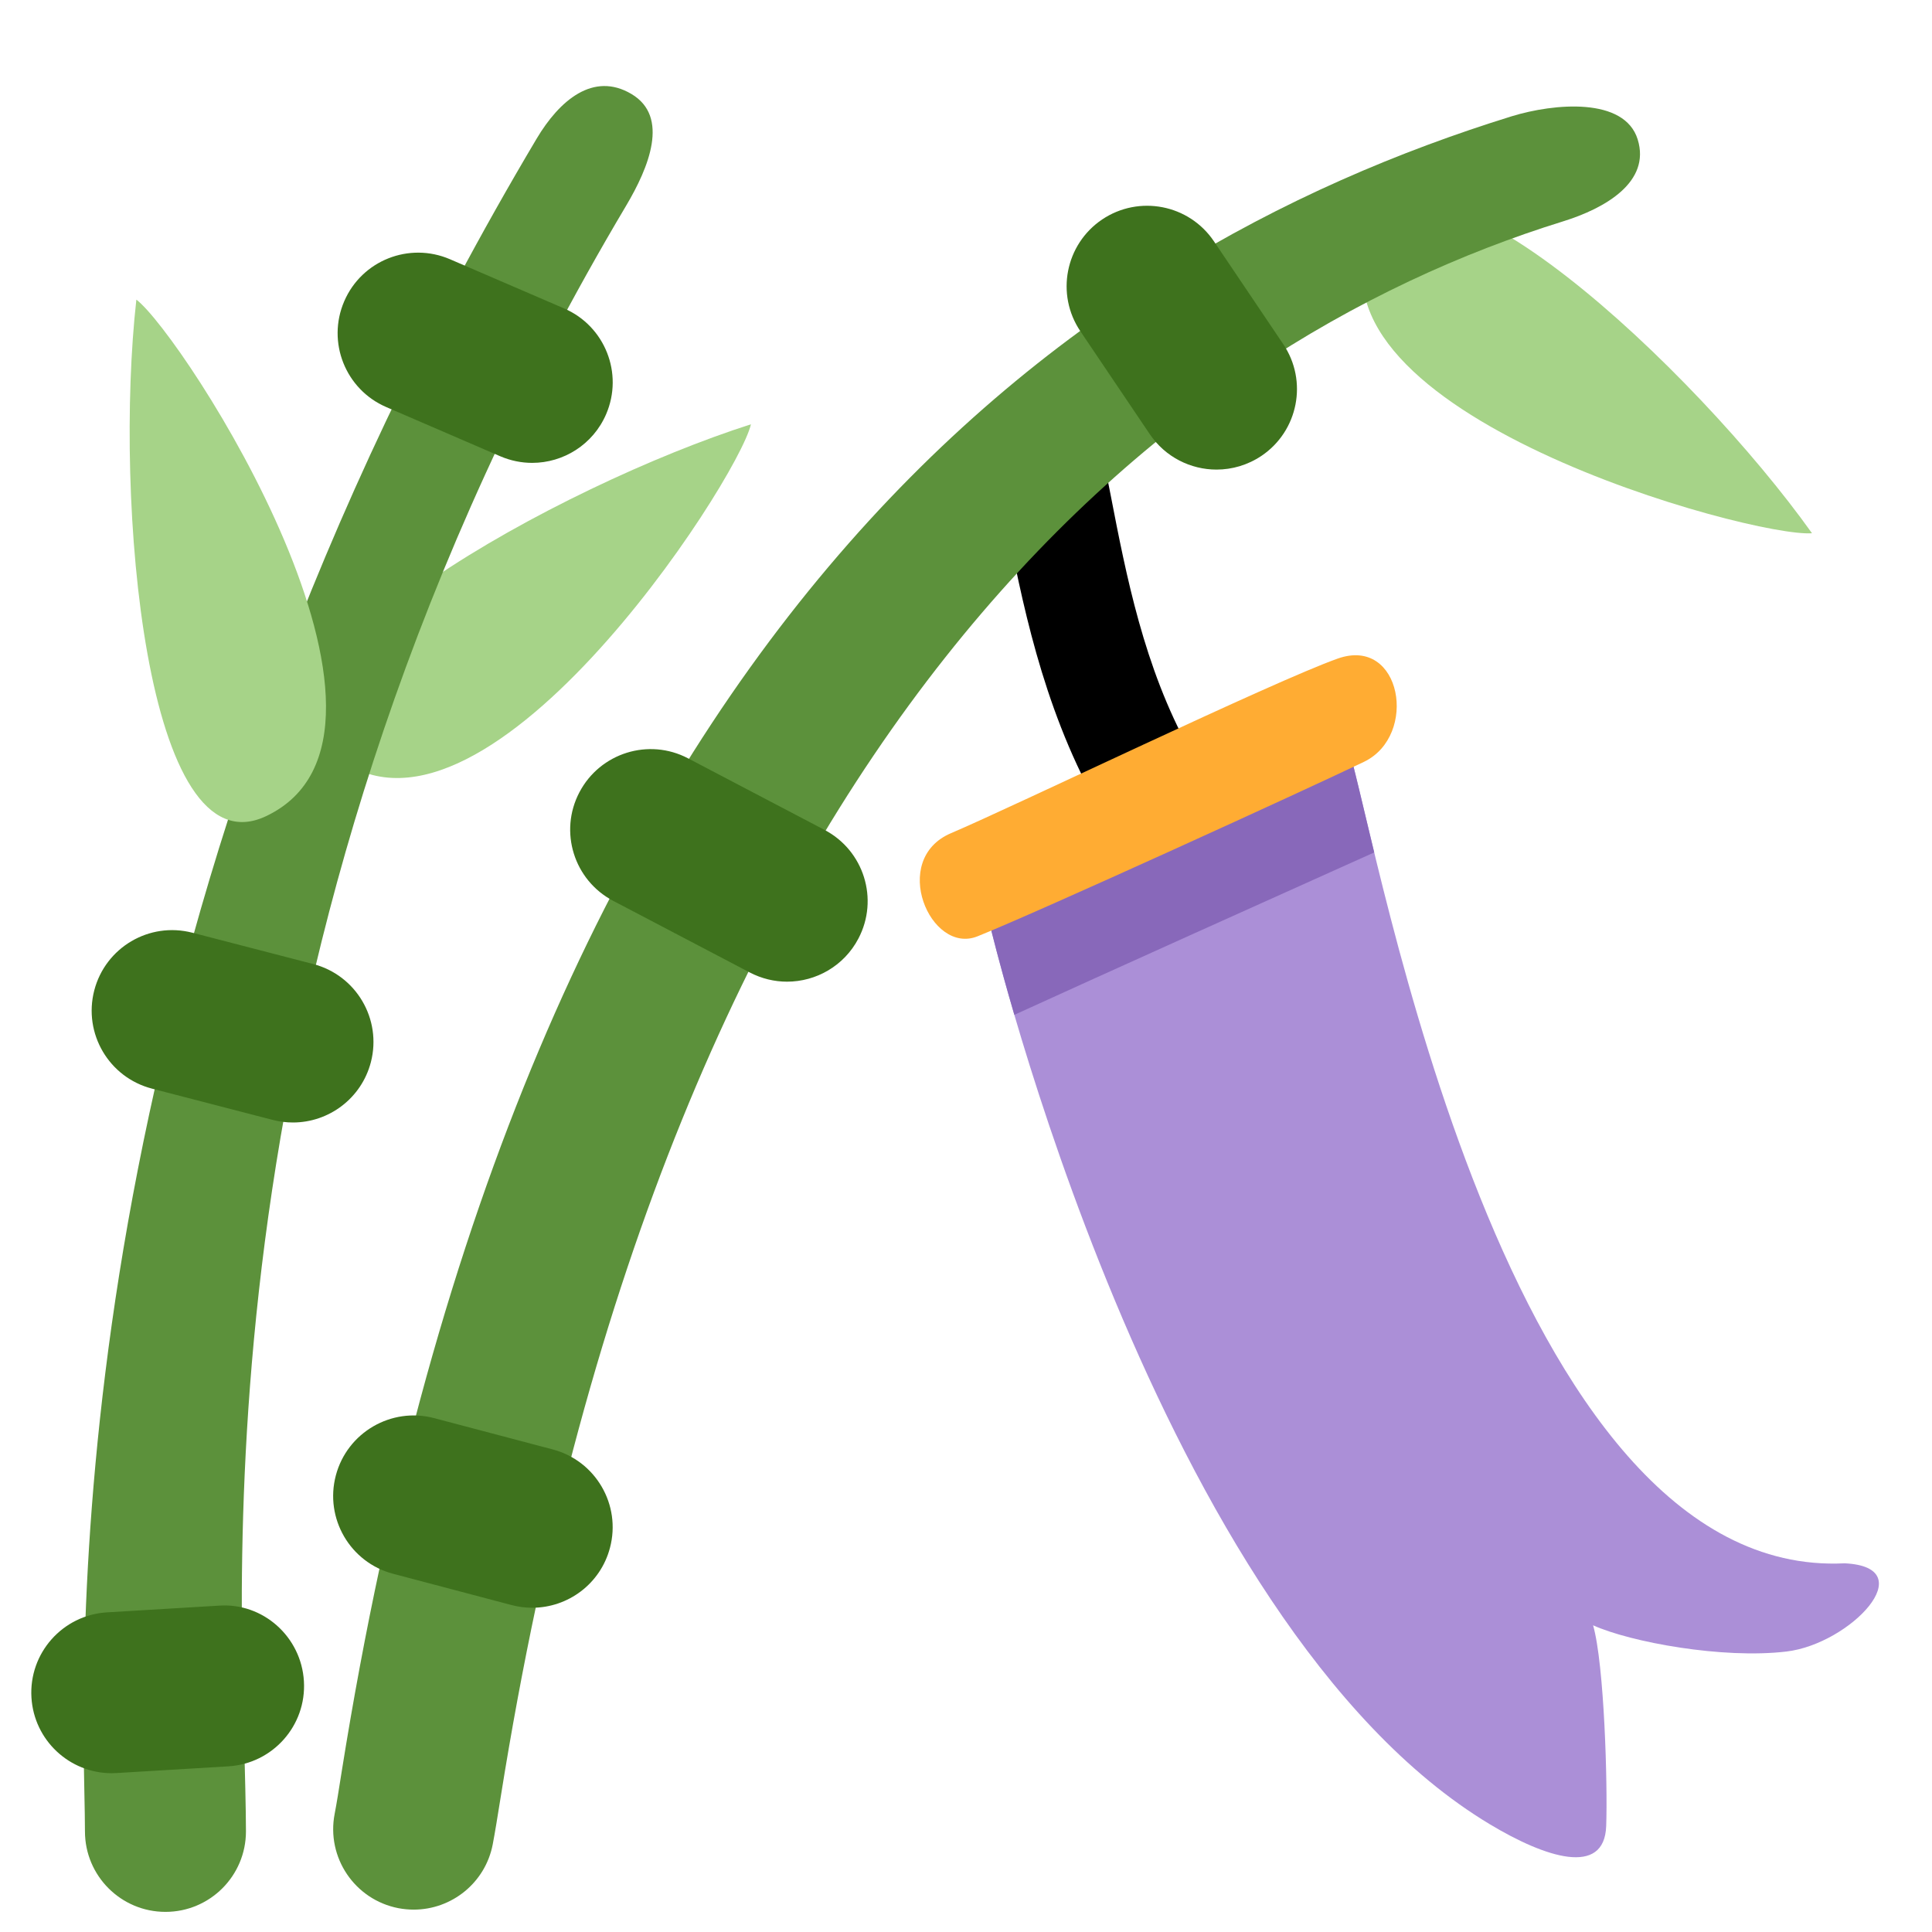 <?xml version="1.0" encoding="utf-8"?>
<svg viewBox="0 0 36 36" xmlns="http://www.w3.org/2000/svg">
  <path d="M20.416 14.94c-1.003-1.821-1.381-3.77-1.685-5.336-.083-.427 1.579-2.199 1.701-1.66.092.401.175.83.263 1.279.291 1.503.621 3.207 1.473 4.752.267.485-1.569 1.296-1.752.965z"/>
  <path d="M18.456 17.272c.875-.524 5.387-2.693 6.682-3.288.524 1.679 2.903 15.461 9.234 15.146 1.469.069.104 1.504-1.085 1.644-1.189.141-2.901-.174-3.602-.489.21.734.272 2.973.244 3.742-.034.945-1.129.59-2.169-.035-6.226-3.742-9.304-16.72-9.304-16.72z" style="fill: rgb(171, 143, 215);"/>
  <path d="M25.138 13.985c-1.295.595-5.807 2.763-6.682 3.288 0 0 .148.624.445 1.637 1.477-.676 4.959-2.242 6.705-3.026-.222-.916-.375-1.601-.468-1.899z" style="fill: rgb(136, 104, 186);"/>
  <path fill="#FFAC33" d="M18.212 17.448c1.135-.454 6.191-2.764 7.205-3.253 1.015-.49.7-2.344-.489-1.924-1.189.42-6.052 2.763-7.205 3.253-1.155.489-.386 2.273.489 1.924z"/>
  <path fill="#A6D388" d="M6.195 14.044c-1.895-1.62 4.242-5.004 7.798-6.138-.251 1.072-5.064 8.475-7.798 6.138zm19.344-9.658c.964-2.299 6.06 2.512 8.225 5.55-1.096.089-9.615-2.233-8.225-5.55z"/>
  <path fill="#5C913B" d="M3.083 35.625c-.829 0-1.5-.672-1.5-1.5 0-.192-.005-.438-.011-.734C1.486 29.226 1.513 16.86 10 2.583c.424-.712 1.056-1.254 1.767-.831.712.423.323 1.369-.1 2.081C3.618 17.372 4.49 29.376 4.571 33.328c.007.322.012.589.012.797 0 .828-.671 1.5-1.5 1.5z"/>
  <path fill="#3E721D" d="M2.082 33.041c-.787 0-1.448-.613-1.496-1.41-.05-.827.58-1.537 1.407-1.587l2.083-.125c.825-.06 1.538.58 1.587 1.407.05.827-.58 1.537-1.407 1.587l-2.083.125c-.03.002-.061.003-.091.003z"/>
  <path fill="#5C913B" d="M7.71 35.583c-.095 0-.19-.009-.287-.027-.813-.158-1.345-.945-1.187-1.759.035-.18.078-.448.132-.793C9.768 11.71 19.884 4.735 28.167 2.167c.799-.245 2.104-.359 2.349.431.245.791-.6 1.282-1.391 1.527-7.472 2.317-16.638 9.579-19.794 29.352-.062.388-.111.689-.15.892-.139.717-.767 1.214-1.471 1.214z"/>
  <path fill="#3E721D" d="M9.916 8.625c-.199 0-.4-.04-.594-.123l-2.125-.917c-.76-.328-1.111-1.21-.783-1.971.328-.762 1.211-1.111 1.972-.783l2.125.916c.761.328 1.111 1.211.783 1.972-.245.567-.797.906-1.378.906zM5.459 20.916c-.125 0-.251-.016-.377-.048l-2.25-.583c-.802-.208-1.283-1.026-1.076-1.829.208-.802 1.025-1.285 1.829-1.076l2.25.583c.802.208 1.283 1.026 1.076 1.828-.176.677-.785 1.125-1.452 1.125zM22.668 8.75c-.481 0-.955-.232-1.245-.662l-1.292-1.916c-.463-.687-.281-1.619.405-2.082.687-.462 1.619-.282 2.083.405l1.292 1.917c.463.687.281 1.619-.405 2.082-.258.173-.549.256-.838.256zm-8.003 9.542c-.235 0-.473-.056-.695-.172l-2.542-1.333c-.734-.385-1.017-1.292-.631-2.025.385-.733 1.292-1.017 2.025-.631l2.542 1.333c.734.385 1.017 1.292.631 2.025-.268.511-.79.803-1.33.803zM9.917 29.958c-.127 0-.255-.016-.384-.05l-2.208-.583c-.801-.211-1.279-1.032-1.067-1.833.212-.801 1.035-1.279 1.833-1.067l2.208.583c.801.211 1.279 1.032 1.067 1.833-.177.673-.784 1.117-1.449 1.117z"/>
  <path fill="#A6D388" d="M4.958 15.208c-2.252 1.068-2.834-5.917-2.417-9.625.876.667 5.667 8.084 2.417 9.625z"/>
</svg>